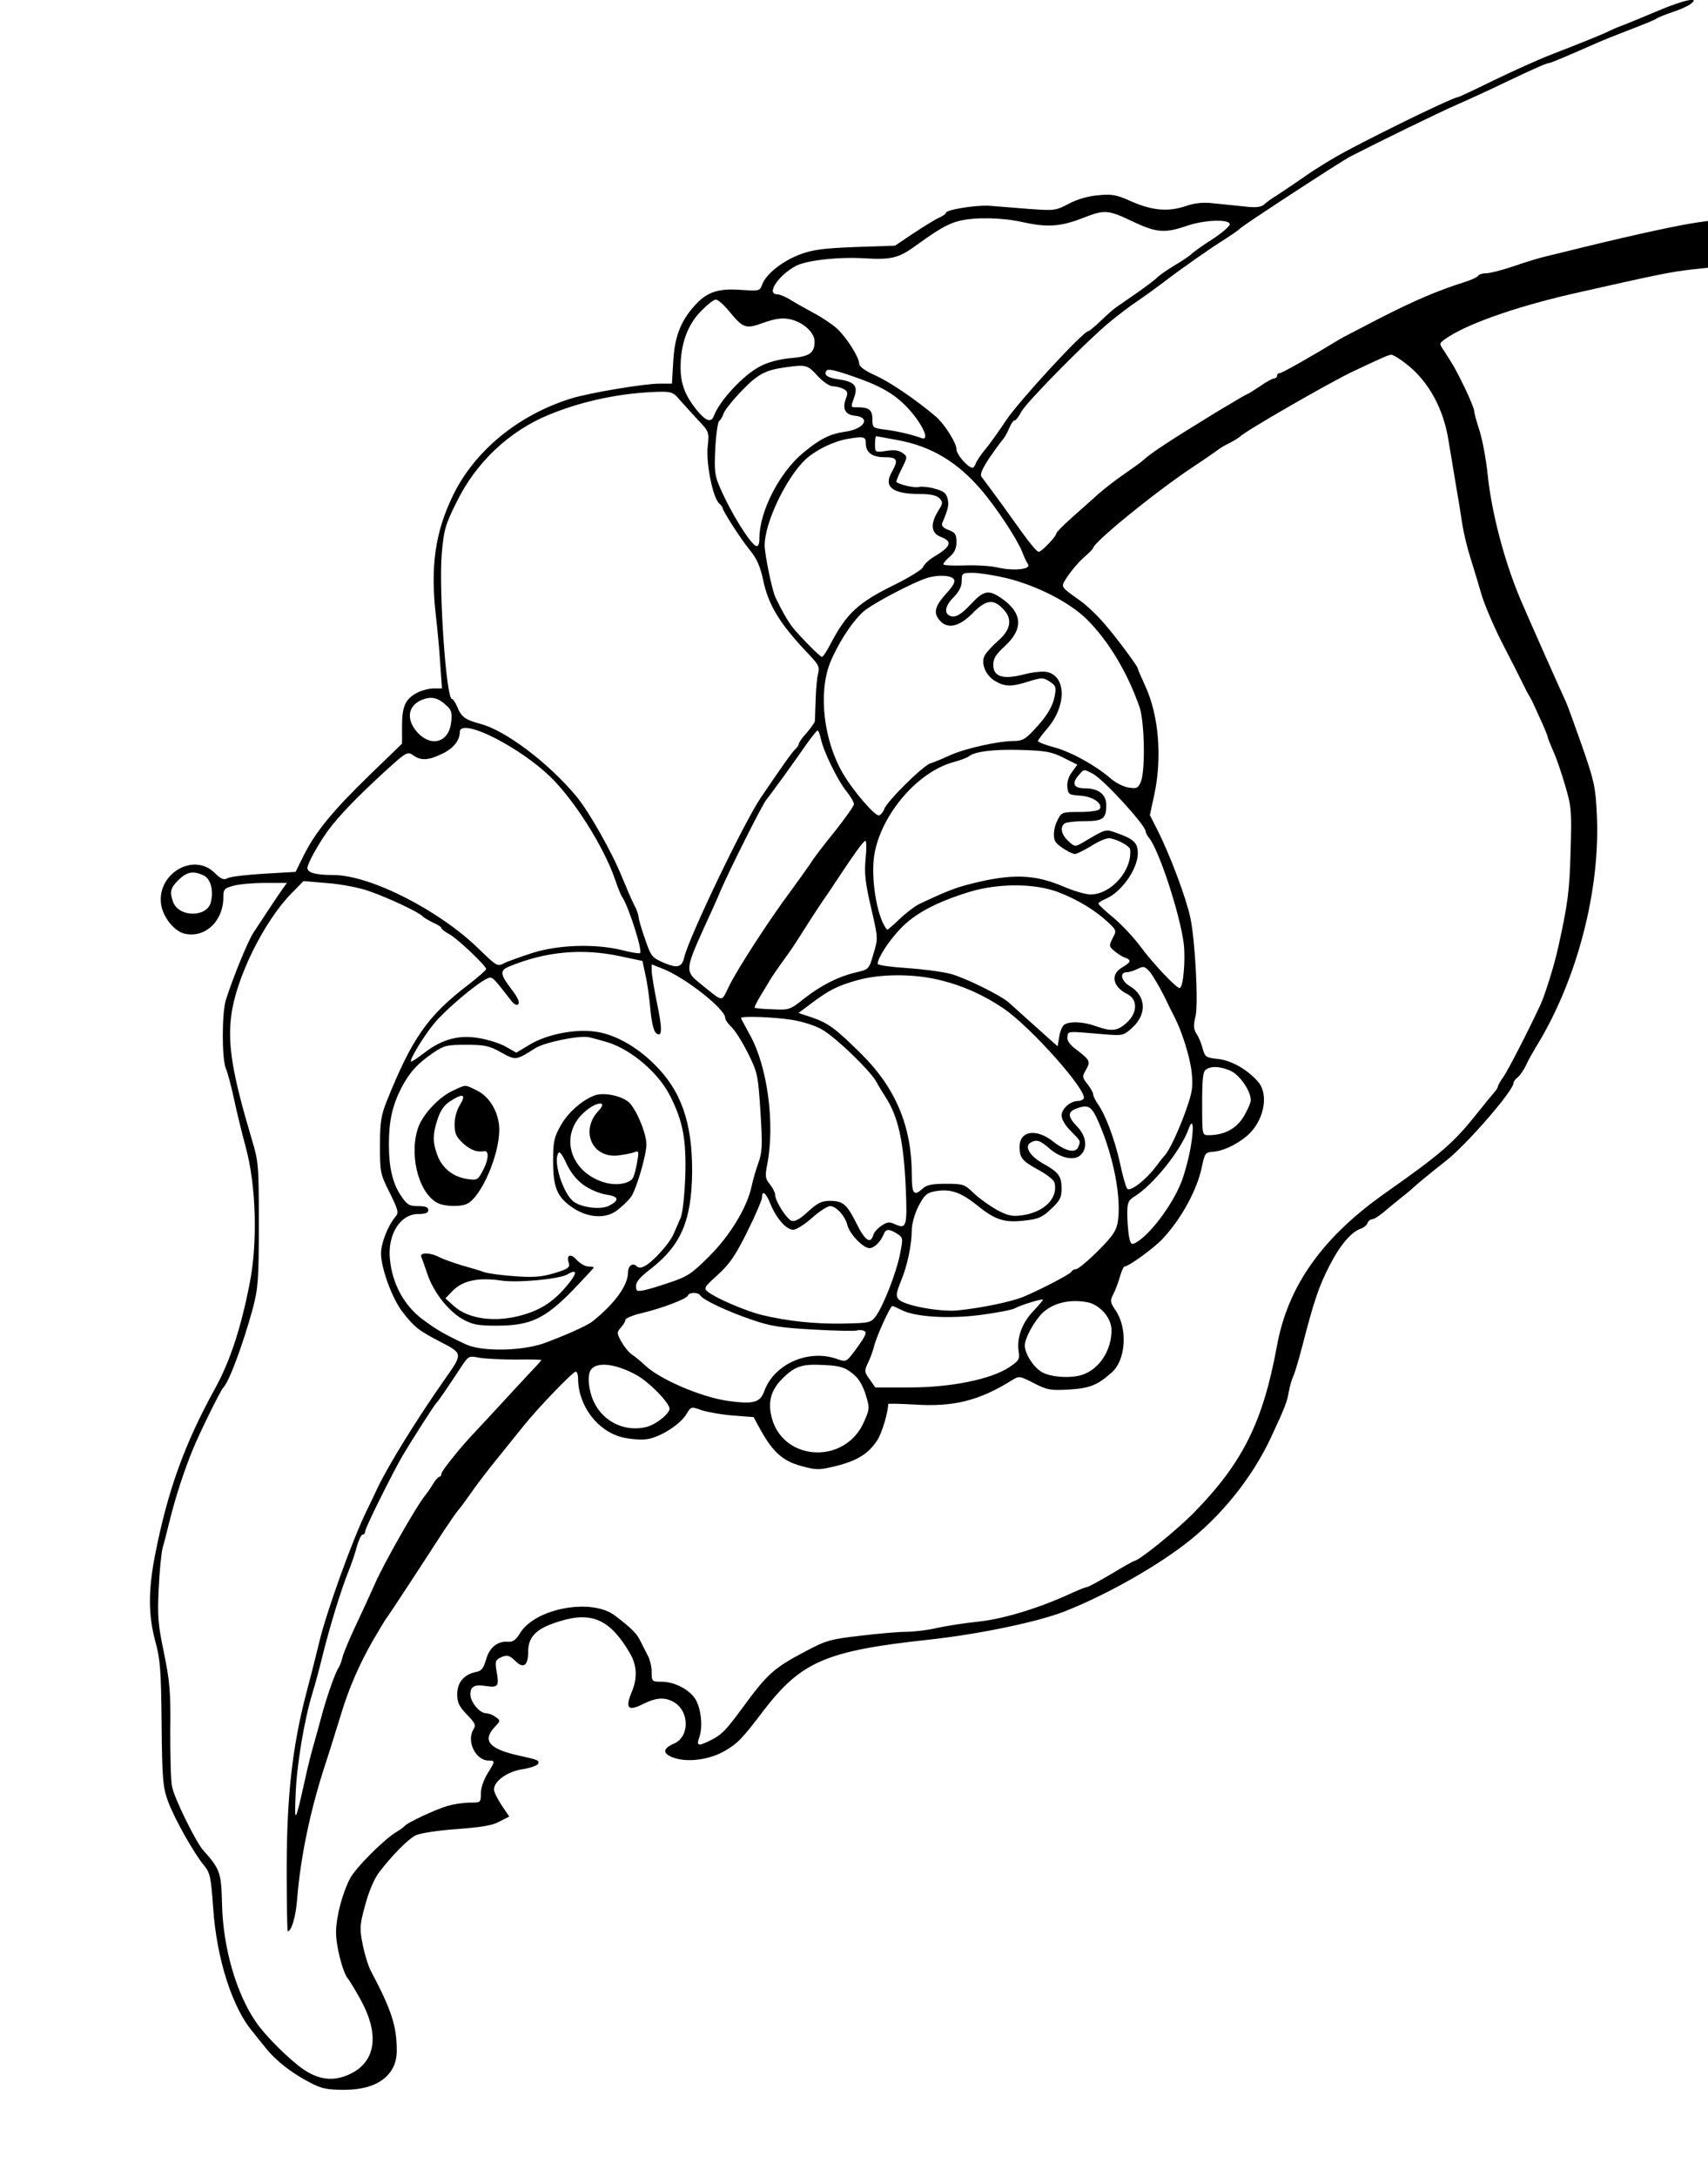 <?xml version="1.0" standalone="no"?>
<!DOCTYPE svg PUBLIC "-//W3C//DTD SVG 20010904//EN"
 "http://www.w3.org/TR/2001/REC-SVG-20010904/DTD/svg10.dtd">
<svg version="1.0" xmlns="http://www.w3.org/2000/svg"
 width="650pt" height="828pt" viewBox="0 0 650 828"
 preserveAspectRatio="xMidYMid meet">
<g transform="translate(0,828) scale(0.1,-0.1)"
fill="#000000" stroke="none">
<path d="M6310 8239 c-52 -22 -111 -46 -131 -54 -20 -7 -45 -18 -55 -23 -22
-11 -92 -40 -219 -89 -49 -19 -149 -64 -221 -99 -71 -35 -133 -64 -137 -64
-15 0 -264 -120 -424 -205 -45 -24 -116 -67 -158 -97 -42 -29 -91 -62 -108
-73 -18 -10 -38 -26 -46 -33 -11 -10 -30 -13 -73 -8 -32 3 -85 9 -117 12 -43
5 -73 2 -111 -11 -67 -22 -127 -16 -208 20 -53 24 -71 27 -122 22 -38 -3 -80
-15 -112 -32 -51 -27 -56 -27 -153 -20 -55 4 -122 10 -150 12 -52 3 -165 -15
-165 -27 0 -4 -12 -12 -27 -19 -16 -7 -59 -34 -97 -59 l-70 -47 -150 -5 c-124
-5 -162 -10 -211 -28 -68 -26 -129 -74 -144 -114 -10 -26 -11 -26 -83 -21 -88
6 -130 -9 -178 -64 -51 -58 -73 -117 -78 -210 l-5 -83 -47 0 c-59 0 -267 -35
-335 -56 -201 -62 -367 -198 -450 -367 -69 -141 -88 -273 -66 -462 5 -44 13
-124 16 -177 l7 -98 -32 0 c-17 0 -44 -7 -60 -15 -47 -24 -60 -52 -60 -127 l0
-68 -126 -122 c-140 -136 -204 -215 -249 -305 l-30 -61 -120 -7 c-66 -4 -128
-11 -139 -17 -14 -8 -25 -4 -50 21 -80 78 -219 -4 -203 -120 7 -50 52 -106 93
-113 77 -15 144 50 144 139 0 31 4 35 38 44 20 6 75 11 121 11 l83 0 -16 -22
c-17 -24 -74 -110 -112 -168 -21 -33 -76 -166 -104 -254 -16 -49 -16 -222 -1
-261 7 -16 21 -68 31 -115 10 -47 30 -130 45 -185 40 -146 46 -364 15 -520
-34 -173 -75 -296 -131 -398 -117 -212 -181 -390 -229 -635 -26 -134 -26 -228
1 -328 19 -69 22 -110 24 -314 2 -211 5 -241 24 -294 23 -64 100 -201 139
-247 21 -26 25 -43 33 -157 13 -197 74 -387 154 -478 5 -7 25 -32 44 -55 40
-51 100 -98 172 -135 41 -22 64 -27 127 -27 127 -1 202 55 202 149 0 93 -20
155 -99 304 -10 19 -24 65 -31 101 -12 61 -11 74 10 150 14 52 34 99 53 124
48 63 109 125 138 140 15 8 83 19 155 24 94 7 139 14 165 29 l37 19 -29 43
c-16 24 -29 50 -29 60 0 32 52 69 109 77 30 5 56 14 59 21 4 13 3 14 -78 32
-110 25 -135 57 -87 108 22 23 22 24 3 38 -11 8 -27 14 -36 14 -25 0 -60 43
-60 72 0 31 17 39 63 31 42 -6 47 1 37 55 -6 36 -5 44 11 52 26 14 37 12 60
-11 31 -31 49 -18 49 35 0 59 32 90 123 117 121 37 191 4 265 -124 26 -45 28
-93 7 -144 -27 -64 -16 -77 42 -48 52 26 85 27 120 6 58 -37 57 -132 -3 -157
-44 -19 -43 -39 2 -54 53 -18 136 -6 191 26 50 29 66 45 151 157 142 184 237
225 627 267 191 21 412 67 515 107 148 58 331 159 455 253 139 105 260 255
332 410 55 118 61 135 68 175 4 22 12 48 17 58 5 11 20 60 33 110 45 175 64
232 105 311 39 77 84 130 121 141 9 3 20 12 23 20 3 8 11 15 18 15 7 0 27 13
45 28 17 15 46 38 63 52 18 14 39 31 47 39 17 16 79 67 123 101 78 60 260 269
260 299 0 5 7 15 17 22 9 8 22 28 30 44 7 17 25 48 38 70 156 252 246 597 232
885 -5 105 -10 128 -56 260 -28 80 -55 154 -60 165 -20 43 -149 333 -173 390
-62 145 -112 334 -127 483 -6 57 -20 131 -31 165 -11 33 -20 66 -20 74 0 7
-16 46 -35 86 -36 74 -46 90 -79 141 -19 28 -19 29 0 43 75 56 264 123 484
174 332 75 375 84 463 94 l57 6 0 89 0 89 -37 -5 c-70 -10 -229 -44 -438 -95
-44 -11 -105 -26 -135 -33 -30 -7 -90 -25 -132 -40 -42 -14 -88 -26 -102 -26
-14 0 -28 -4 -31 -10 -3 -5 -27 -16 -53 -24 -103 -33 -183 -67 -317 -135 -77
-40 -147 -76 -155 -81 -110 -67 -221 -130 -230 -130 -5 0 -10 -4 -10 -10 0 -5
-5 -10 -11 -10 -6 0 -30 -13 -54 -30 -24 -16 -46 -30 -49 -30 -2 0 -53 -30
-113 -66 -178 -109 -250 -156 -281 -184 -9 -9 -42 -32 -72 -53 -30 -20 -75
-55 -100 -77 -25 -22 -71 -63 -102 -91 -32 -28 -58 -55 -58 -59 0 -11 -56 -70
-67 -70 -8 0 -37 36 -91 112 -19 27 -73 102 -127 174 -6 9 3 30 30 71 22 32
45 63 51 70 6 6 17 25 24 42 7 17 16 31 21 31 5 0 16 14 25 32 19 36 247 268
339 344 33 27 80 63 105 79 25 17 68 48 97 70 66 51 173 126 238 167 28 18 52
35 55 39 8 10 383 255 420 274 115 59 328 163 405 197 50 22 131 59 180 83
111 53 161 75 170 75 6 0 75 29 190 80 11 5 63 26 115 46 52 20 100 39 105 44
6 4 33 15 60 24 28 9 59 23 69 31 39 29 -25 16 -124 -26z m-1993 -805 c84 -39
117 -42 198 -14 69 24 165 27 165 6 0 -7 -30 -33 -67 -57 -38 -24 -72 -49 -78
-55 -5 -6 -35 -26 -65 -44 -30 -18 -59 -39 -65 -45 -5 -6 -39 -32 -73 -56 -35
-24 -73 -51 -85 -59 -12 -8 -38 -32 -59 -52 -22 -21 -42 -38 -46 -38 -19 0
-263 -265 -312 -338 -30 -45 -67 -97 -82 -114 -15 -18 -30 -41 -34 -50 -3 -10
-9 -18 -13 -18 -17 0 -61 50 -61 70 0 25 -46 97 -80 126 -76 64 -170 128 -226
154 -41 18 -64 35 -64 45 0 24 -45 96 -82 132 -18 17 -58 44 -88 60 -30 16
-71 39 -90 51 -19 12 -43 22 -52 22 -43 0 2 70 69 107 38 22 164 36 262 30
105 -6 131 0 203 53 83 60 119 80 161 90 60 14 162 12 237 -5 95 -21 145 -18
230 15 85 33 95 33 197 -16z m-1541 -340 c53 -64 62 -67 130 -42 43 15 69 19
96 14 51 -9 98 -50 98 -85 0 -45 -19 -58 -92 -64 -42 -4 -85 -15 -115 -31 -63
-32 -154 -130 -176 -188 -10 -28 -31 -21 -66 22 -44 55 -61 100 -61 162 0 87
26 161 76 212 24 25 50 46 58 46 8 0 31 -20 52 -46z m2577 -200 c84 -65 142
-172 160 -294 3 -19 15 -87 25 -150 11 -63 23 -137 27 -165 4 -27 17 -84 30
-125 13 -41 33 -108 45 -149 13 -41 50 -127 83 -190 33 -64 66 -129 74 -146 8
-16 18 -37 24 -45 5 -8 13 -25 19 -38 5 -12 19 -42 30 -66 11 -25 20 -48 20
-51 0 -3 9 -26 20 -51 12 -25 32 -84 46 -132 24 -81 26 -97 21 -252 -4 -150
-10 -198 -47 -365 -14 -65 -49 -177 -66 -215 -46 -100 -125 -253 -143 -279
-12 -16 -21 -33 -21 -37 0 -4 -7 -14 -15 -23 -8 -9 -36 -43 -62 -76 -89 -112
-135 -153 -348 -303 -241 -169 -373 -354 -415 -582 -53 -289 -129 -444 -312
-632 -63 -66 -214 -188 -231 -188 -2 0 -42 -22 -88 -50 -46 -27 -88 -50 -93
-50 -5 0 -27 -9 -50 -19 -120 -57 -264 -102 -361 -112 -55 -6 -128 -17 -162
-25 -34 -8 -86 -14 -115 -14 -29 0 -108 -7 -174 -15 -113 -13 -129 -17 -210
-60 -121 -64 -144 -85 -244 -222 -57 -77 -73 -94 -112 -114 -52 -26 -59 -25
-46 12 14 41 5 115 -19 148 -26 35 -79 61 -125 61 -37 0 -38 1 -38 38 0 20 -7
48 -15 62 -7 14 -20 39 -28 55 -13 28 -33 48 -97 97 -90 68 -306 27 -362 -69
-14 -23 -26 -32 -43 -31 -41 4 -72 -21 -85 -67 -10 -34 -17 -44 -39 -48 -45
-9 -71 -40 -71 -84 0 -32 7 -47 37 -78 31 -32 35 -40 25 -56 -28 -45 8 -119
58 -119 25 0 25 -2 -5 -50 -14 -23 -25 -54 -25 -75 0 -35 -1 -35 -42 -35 -24
0 -64 -6 -89 -14 -46 -14 -150 -63 -159 -75 -3 -4 -18 -15 -35 -25 -50 -32
-153 -136 -173 -175 -28 -53 -52 -143 -53 -199 -2 -52 25 -158 45 -182 7 -8
29 -45 49 -81 68 -124 59 -224 -26 -274 -65 -37 -126 -35 -191 9 -52 35 -146
128 -182 181 -75 109 -125 283 -129 447 -3 123 -7 134 -72 207 -28 32 -109
196 -118 241 -5 19 -7 114 -7 210 2 153 -2 191 -24 300 -23 110 -25 139 -20
245 3 66 10 136 15 155 6 19 17 64 26 100 21 87 58 201 91 279 26 63 104 221
114 231 22 21 75 165 112 300 20 77 23 107 23 320 0 226 -1 238 -27 325 -74
249 -92 358 -78 470 18 142 123 356 228 464 l47 48 94 -8 c52 -4 122 -18 155
-30 77 -27 187 -79 203 -95 7 -7 26 -18 43 -26 16 -7 30 -16 30 -20 0 -4 13
-14 28 -22 30 -15 142 -121 142 -134 0 -4 -30 -30 -67 -59 -155 -118 -215
-204 -311 -443 -22 -55 -26 -81 -26 -170 0 -101 1 -107 37 -179 32 -64 35 -77
23 -90 -29 -33 -56 -102 -56 -141 0 -56 43 -173 82 -223 45 -58 62 -71 145
-114 85 -44 85 -44 15 -143 -106 -151 -212 -323 -254 -410 -9 -19 -28 -60 -43
-90 -54 -110 -151 -380 -179 -495 -8 -33 -30 -122 -50 -197 -54 -206 -75 -397
-75 -675 0 -128 2 -233 4 -233 14 0 31 56 36 125 13 159 49 332 105 505 17 51
34 107 63 200 29 96 68 185 119 275 26 44 50 85 55 90 8 10 137 207 215 328
24 36 49 72 55 79 7 7 28 36 47 63 19 28 67 91 107 140 40 50 83 103 95 118
57 71 188 207 199 207 5 0 9 -12 9 -26 0 -103 74 -201 169 -224 29 -7 70 -10
92 -7 49 6 128 56 151 95 18 30 18 30 59 15 23 -7 77 -17 120 -20 l77 -6 25
-46 c48 -87 86 -121 156 -140 60 -16 67 -16 133 0 80 20 123 47 156 97 18 27
42 107 42 139 0 2 44 1 98 -2 150 -10 248 14 374 93 26 16 29 16 83 -12 51
-26 64 -28 134 -24 79 5 109 17 164 67 52 48 59 167 12 235 -19 28 -21 36 -10
57 7 13 19 43 26 67 6 23 15 42 18 42 16 0 111 69 145 105 72 77 132 187 150
275 11 52 13 55 44 57 35 3 82 24 121 55 69 53 93 160 49 211 -41 47 -101 81
-152 87 -46 5 -50 7 -59 39 -4 18 -15 44 -23 56 -12 18 -13 32 -4 69 11 50 -2
289 -20 374 -17 78 -77 237 -123 329 l-31 61 17 79 c30 140 17 300 -34 411
-16 35 -29 65 -29 68 0 8 -76 111 -125 168 -27 32 -68 71 -90 87 -83 60 -80
52 -52 96 14 21 41 53 61 71 20 17 36 34 36 36 0 21 238 215 380 309 47 31 90
61 96 66 6 5 26 17 45 26 19 10 36 21 39 24 13 17 341 206 430 248 115 54 135
63 145 63 7 0 33 -16 58 -36z m-2242 -44 c21 -23 46 -40 59 -40 11 0 30 -5 40
-10 16 -9 18 -15 9 -37 -14 -38 -3 -61 33 -65 64 -6 38 -51 -36 -61 -57 -8
-97 -28 -159 -80 -91 -75 -167 -224 -167 -325 0 -22 -4 -32 -12 -30 -22 7 -96
126 -136 218 -22 49 -24 65 -20 153 3 55 10 102 15 105 6 4 13 17 17 29 4 12
35 51 70 87 62 64 89 78 171 89 71 10 79 8 116 -33z m165 -13 c93 -34 144 -68
194 -127 48 -58 67 -109 36 -97 -31 12 -94 27 -138 32 -46 6 -48 7 -48 40 0
35 -13 45 -56 45 -28 0 -27 -2 -13 39 15 42 1 58 -57 67 -45 6 -60 17 -49 33
5 10 43 0 131 -32z m-689 -79 c16 -18 47 -52 70 -77 42 -44 42 -46 36 -102 -6
-63 19 -190 43 -214 8 -7 14 -16 14 -18 0 -11 71 -121 104 -161 26 -32 39 -61
50 -112 20 -97 64 -169 174 -284 38 -40 42 -49 35 -75 -4 -16 -8 -61 -9 -100
-1 -38 -3 -74 -3 -80 -1 -5 -15 -25 -31 -44 -17 -18 -30 -37 -30 -42 0 -4 -7
-15 -16 -23 -14 -15 -31 -38 -129 -182 -63 -93 -272 -528 -291 -607 -9 -39
-26 -43 -80 -20 -43 19 -47 24 -69 89 -14 38 -24 76 -25 84 0 8 -7 29 -16 45
-9 17 -29 64 -46 105 -38 95 -126 251 -175 310 -106 127 -269 250 -364 275
-59 16 -73 26 -89 65 -7 17 -16 30 -20 30 -22 0 -50 409 -39 551 8 92 13 111
56 197 74 152 201 272 353 334 129 53 274 83 417 87 48 1 56 -2 80 -31z m708
-165 c0 -35 24 -53 71 -53 50 0 54 -10 27 -58 -31 -55 4 -82 107 -82 40 0 64
-5 75 -16 14 -15 14 -19 -5 -49 -30 -49 -27 -84 10 -98 47 -18 40 -37 -29 -78
-18 -11 -35 -28 -38 -37 -3 -9 -53 -40 -112 -69 -136 -67 -180 -108 -241 -225
-14 -27 -28 -48 -32 -48 -7 0 -81 75 -112 113 -18 23 -43 67 -65 114 -13 27
-41 164 -41 198 0 86 83 259 156 327 41 37 105 68 161 78 61 10 68 8 68 -17z
m122 12 c128 -24 225 -82 318 -190 57 -67 135 -185 155 -235 7 -19 17 -40 22
-47 15 -19 -52 -27 -114 -13 -29 7 -88 10 -131 8 -42 -1 -77 0 -77 5 0 4 11
17 25 29 18 15 25 32 25 56 0 28 -5 36 -30 45 -21 8 -28 16 -24 27 23 54 26
69 20 93 -5 20 -16 29 -48 37 -22 7 -50 9 -60 7 -16 -5 -74 8 -87 19 -1 1 7
24 20 49 23 46 23 47 4 61 -14 10 -32 13 -62 8 -43 -6 -43 -6 -43 25 0 17 2
31 4 31 2 0 39 -7 83 -15z m413 -525 c114 -28 239 -91 305 -156 83 -82 155
-202 201 -333 20 -56 23 -242 6 -285 -11 -26 -16 -28 -48 -23 -19 3 -50 19
-68 35 -55 48 -148 100 -214 118 -34 9 -62 20 -62 24 0 3 16 25 36 48 74 87
72 200 -3 215 -15 3 -55 -1 -88 -10 -79 -20 -115 -8 -115 37 0 24 10 40 44 71
73 67 67 129 -17 185 -45 30 -64 26 -109 -22 -40 -43 -62 -56 -82 -48 -25 10
-19 40 14 72 20 21 30 40 30 61 0 30 2 31 43 31 23 0 80 -9 127 -20z m-201 -3
c8 -10 1 -24 -29 -57 -43 -48 -49 -73 -23 -102 29 -33 74 -23 123 27 51 52 79
57 115 20 39 -38 34 -79 -16 -123 -23 -20 -45 -45 -51 -55 -16 -30 1 -74 36
-97 40 -24 63 -25 132 -3 49 15 54 15 79 -1 23 -15 25 -21 19 -54 -8 -42 -31
-80 -83 -134 -29 -31 -42 -38 -73 -38 -58 0 -184 -28 -242 -54 -28 -13 -62
-27 -75 -31 -29 -9 -166 -145 -176 -174 -3 -10 -12 -21 -19 -24 -14 -6 -98 91
-139 161 -72 124 -93 302 -49 417 28 70 80 153 125 195 30 29 191 114 247 131
40 12 87 10 99 -4z m-1931 -481 c20 -17 23 -28 19 -64 -8 -77 -75 -97 -128
-40 -44 49 -38 101 15 124 36 15 62 10 94 -20z m188 -126 c75 -39 153 -93 206
-144 92 -88 205 -267 248 -391 11 -32 23 -63 28 -69 23 -33 78 -203 68 -213
-2 -3 -33 2 -68 11 -102 25 -240 21 -340 -10 -46 -15 -95 -32 -110 -40 -25
-13 -28 -11 -97 56 -151 147 -413 280 -553 280 -68 0 -98 9 -98 27 0 16 41 91
79 143 39 53 106 123 208 217 90 82 93 84 115 69 30 -22 59 -20 112 6 42 20
66 51 66 83 0 27 56 16 136 -25z m1238 -2 c9 -45 63 -157 97 -199 16 -20 29
-42 29 -49 0 -7 -33 -53 -73 -104 -41 -50 -82 -104 -92 -121 -11 -16 -45 -64
-75 -105 -78 -104 -201 -293 -235 -362 -32 -64 -18 -65 -114 12 -53 43 -52 53
14 200 27 58 57 125 67 150 36 83 158 326 174 346 21 26 112 152 154 213 19
27 38 50 41 51 4 0 9 -14 13 -32z m924 -72 l52 -26 -21 -29 c-13 -17 -19 -39
-17 -57 3 -27 6 -29 49 -32 48 -3 87 -30 74 -51 -3 -6 -37 -11 -75 -11 -67 0
-70 -1 -85 -30 -16 -31 -19 -69 -7 -85 10 -15 59 -45 73 -45 7 0 34 14 61 30
26 17 57 30 67 30 25 0 81 -29 82 -43 8 -80 -73 -171 -151 -171 -19 0 -66 14
-105 31 -108 46 -196 49 -352 9 -56 -14 -92 -28 -192 -75 -19 -9 -54 -36 -78
-59 -25 -24 -46 -42 -47 -40 -35 39 -60 175 -51 267 16 156 161 333 305 371
25 7 50 16 56 21 23 19 94 28 199 25 96 -3 117 -7 163 -30z m110 -60 c41 -21
201 -196 202 -220 0 -5 6 -17 13 -25 38 -46 118 -291 132 -403 7 -63 -2 -168
-16 -168 -13 0 -101 93 -149 158 -25 34 -71 83 -102 109 -32 26 -58 51 -58 54
0 4 13 12 29 19 58 24 121 113 121 172 0 41 -15 55 -83 79 -41 14 -36 16 -129
-39 -26 -15 -29 -15 -53 8 -27 25 -32 54 -12 67 6 4 40 8 75 8 70 0 82 9 82
62 0 40 -30 63 -82 63 -43 0 -51 19 -21 52 19 22 17 21 51 4z m-864 -325 c-5
-57 -1 -90 21 -186 27 -116 27 -116 9 -175 -17 -59 -17 -59 -68 -71 -67 -16
-130 -48 -197 -100 -52 -42 -56 -43 -119 -40 -36 1 -66 4 -68 6 -2 2 9 24 25
50 15 25 33 54 38 63 6 9 24 36 40 58 38 52 47 66 90 134 19 30 40 62 46 71 6
9 27 41 48 71 91 138 127 188 134 188 5 0 5 -31 1 -69z m-2520 -62 c28 -13 40
-58 28 -104 -16 -57 -121 -56 -143 2 -14 38 -11 53 20 84 32 31 55 36 95 18z
m3253 -64 c75 -29 141 -69 190 -115 32 -30 33 -32 17 -61 -14 -28 -14 -31 8
-49 13 -11 31 -22 41 -25 24 -9 21 -17 -13 -37 -45 -26 -36 -73 20 -101 40
-20 39 -70 0 -107 -36 -34 -59 -37 -120 -15 -47 17 -98 19 -119 6 -8 -5 -17
-26 -20 -46 l-6 -37 -85 76 c-47 42 -92 83 -100 90 -31 28 -167 95 -223 110
-31 8 -107 18 -167 22 -61 4 -110 11 -110 16 0 22 42 87 87 134 54 57 136 101
263 140 110 33 246 33 337 -1z m-1667 -244 l85 -18 11 -52 c7 -28 15 -87 19
-131 4 -48 13 -84 21 -91 24 -20 26 11 4 115 -11 54 -20 109 -20 122 l0 24 43
-17 c86 -34 237 -153 237 -187 0 -7 11 -23 24 -35 14 -13 42 -58 63 -100 36
-73 38 -82 47 -222 8 -129 7 -153 -8 -195 -10 -27 -21 -67 -26 -90 -17 -79
-81 -185 -160 -264 -68 -68 -83 -78 -155 -102 -90 -30 -121 -37 -123 -25 -6
25 4 39 58 81 113 89 152 183 154 366 1 188 -42 311 -146 412 -68 67 -151 113
-223 122 -76 11 -181 -10 -245 -47 l-55 -33 -39 22 c-22 13 -67 27 -101 33
-77 14 -141 -3 -208 -54 -25 -19 -48 -35 -52 -35 -11 0 46 96 88 146 42 51
159 150 199 169 21 10 21 10 87 -75 15 -21 27 -28 33 -22 7 7 -2 27 -26 58
-43 56 -45 71 -8 86 138 57 277 70 422 39z m2070 -151 c17 -36 35 -72 40 -81
28 -54 59 -153 65 -209 6 -57 3 -76 -24 -152 -28 -77 -64 -153 -81 -168 -3 -3
-18 -22 -33 -42 -36 -48 -95 -94 -107 -82 -5 5 -18 50 -28 99 -21 92 -54 181
-85 225 -9 13 -17 30 -17 36 0 6 -10 24 -22 39 -20 25 -20 29 -5 54 18 31 15
37 -36 76 -26 19 -37 35 -35 49 3 23 -3 22 138 10 73 -6 76 -5 108 24 58 52
54 122 -8 159 -33 19 -41 53 -12 53 9 0 28 6 42 13 22 11 27 10 47 -13 11 -14
35 -55 53 -90z m-848 59 c84 -21 162 -56 236 -106 106 -72 323 -317 306 -344
-3 -5 -13 -9 -22 -9 -29 0 -62 -30 -62 -55 0 -14 14 -39 35 -59 38 -39 38 -37
29 -60 -10 -26 -48 -18 -95 19 -65 52 -129 42 -129 -20 0 -41 11 -54 70 -86
32 -17 60 -39 63 -49 15 -59 -38 -113 -123 -125 -37 -5 -54 -2 -95 20 -27 15
-67 43 -88 63 -36 35 -41 37 -106 37 -52 0 -74 -4 -88 -17 -35 -32 -43 -23
-43 51 0 184 -61 330 -192 460 -100 99 -127 118 -188 139 l-51 17 48 36 c69
52 100 67 173 88 91 26 221 26 322 0z m-569 -150 c43 -7 90 -22 117 -38 52
-30 179 -153 204 -196 9 -17 25 -43 36 -60 48 -74 69 -167 77 -346 6 -146 3
-158 -41 -138 -21 10 -30 9 -52 -6 -14 -9 -29 -26 -31 -36 -10 -35 -32 -19
-63 44 -37 74 -52 87 -102 87 -31 0 -47 -8 -83 -41 -30 -28 -50 -39 -62 -35
-19 6 -63 75 -63 99 0 8 -9 26 -20 40 -18 22 -19 31 -10 77 30 156 0 375 -67
493 -18 33 -33 61 -33 63 0 8 123 4 193 -7z m-699 -86 c90 -29 191 -115 236
-203 49 -97 62 -166 58 -305 -3 -75 -10 -143 -18 -160 -7 -16 -19 -44 -27 -62
-15 -35 -77 -104 -109 -121 -15 -8 -24 -8 -32 0 -14 14 -32 1 -32 -24 0 -50
-52 -121 -137 -188 -20 -16 -114 -57 -183 -82 -86 -30 -235 -32 -295 -5 -84
39 -113 56 -168 97 -69 52 -114 134 -123 227 -10 95 39 173 108 173 27 0 38 4
38 15 0 11 -11 15 -39 15 -33 0 -42 5 -64 38 -32 46 -47 107 -47 197 0 89 13
147 47 214 32 61 62 94 124 136 40 27 52 29 124 29 70 0 87 -4 132 -29 56 -31
56 -31 130 16 35 22 164 49 203 42 14 -3 47 -12 74 -20z m2367 -107 c36 -15
79 -77 79 -113 0 -10 -13 -39 -28 -64 -29 -46 -74 -69 -133 -69 -24 0 -24 0
-24 120 0 96 3 123 15 130 21 14 52 12 91 -4z m-499 -199 c57 -132 86 -287 72
-377 -6 -34 -19 -54 -76 -111 -38 -38 -76 -69 -83 -69 -7 0 -15 -4 -17 -9 -3
-9 -116 -68 -183 -96 -46 -19 -161 -43 -251 -52 -71 -6 -205 19 -225 43 -10
12 -8 25 9 67 25 59 42 141 42 198 0 20 11 60 25 88 22 42 31 51 61 57 60 11
99 -2 164 -54 69 -56 105 -67 187 -56 45 5 62 13 94 44 33 31 39 43 39 77 0
47 -11 62 -72 96 -49 28 -70 63 -47 78 23 14 37 10 73 -22 43 -37 95 -48 119
-24 27 26 21 71 -13 107 -36 37 -38 55 -7 68 49 19 61 12 89 -53z m348 -100
c-7 -38 -22 -94 -34 -125 -35 -89 -121 -203 -175 -232 -16 -8 -19 -4 -25 28
-3 20 -6 58 -6 84 0 41 4 50 28 65 71 44 176 175 205 256 18 50 22 6 7 -76z
m-1597 -211 c23 -55 60 -96 86 -96 11 0 43 20 71 45 28 25 59 45 69 45 23 0
58 -38 66 -73 9 -34 60 -87 84 -87 18 0 43 25 54 53 8 21 21 21 51 2 23 -15
23 -17 11 -78 -14 -71 -63 -196 -92 -236 -19 -25 -24 -26 -124 -28 -107 -2
-212 9 -311 33 -60 15 -170 62 -203 87 -18 14 -17 17 37 66 45 41 67 73 112
164 31 62 56 121 56 130 0 30 15 18 33 -27z m-268 -346 c10 -17 104 -61 195
-92 72 -25 109 -31 240 -38 85 -5 158 -6 163 -3 4 2 15 2 23 -1 12 -5 11 -10
-3 -34 -10 -15 -28 -41 -41 -57 -21 -27 -25 -28 -56 -17 -108 39 -239 -18
-277 -121 -16 -45 -41 -52 -141 -38 -100 15 -254 80 -312 134 -17 16 -40 35
-52 43 -12 8 -29 30 -40 49 -17 32 -17 35 -1 53 9 10 17 23 17 29 0 6 28 18
63 26 79 19 171 54 175 67 5 13 39 13 47 0z m1267 -60 c-43 -45 -64 -103 -55
-156 4 -27 0 -33 -36 -57 -69 -46 -222 -77 -377 -77 l-133 0 -21 30 c-21 29
-21 33 -7 63 9 18 19 46 23 62 8 36 62 155 70 155 3 0 18 -7 34 -15 51 -27
181 -35 303 -19 60 8 118 19 129 25 24 13 102 37 107 33 1 -1 -15 -21 -37 -44z
m207 34 c48 -10 91 -60 91 -106 0 -75 -44 -145 -106 -168 -43 -17 -126 -12
-160 9 -32 19 -64 70 -64 101 0 27 36 93 68 124 41 38 104 53 171 40z m-2176
-218 c53 1 97 0 97 -2 0 -2 -21 -25 -46 -51 -25 -27 -80 -86 -122 -132 -43
-46 -84 -91 -93 -100 -44 -46 -119 -139 -119 -149 0 -7 -4 -12 -8 -12 -4 0
-15 -12 -24 -27 -9 -16 -24 -37 -33 -48 -32 -40 -155 -256 -188 -332 -19 -43
-53 -116 -75 -163 -22 -47 -44 -99 -48 -115 -4 -17 -11 -35 -15 -41 -12 -15
-47 -116 -65 -184 -8 -30 -21 -77 -29 -105 -8 -27 -25 -93 -36 -145 -35 -158
-39 -164 -34 -50 4 113 33 286 65 390 11 36 26 92 34 125 28 115 72 261 106
345 10 25 23 64 29 88 7 23 16 42 21 42 6 0 10 6 10 13 0 13 103 220 142 287
33 56 122 195 128 200 6 5 42 57 95 138 28 42 29 43 69 35 23 -4 85 -7 139 -7z
m456 -57 c47 -25 118 -96 129 -127 5 -17 -47 -61 -86 -72 -81 -21 -164 17
-201 93 -21 43 -27 102 -13 123 21 33 93 25 171 -17z m824 5 c24 -18 39 -43
51 -80 16 -52 16 -55 -5 -103 -73 -171 -321 -152 -355 27 -11 55 4 98 47 139
48 46 73 53 161 48 55 -3 74 -9 101 -31z"/>
<path d="M1725 4130 c-50 -22 -109 -83 -130 -132 -41 -100 -6 -254 68 -295 27
-15 92 -17 117 -3 53 29 120 185 120 280 0 65 -36 127 -87 151 -45 22 -39 22
-88 -1z m26 -54 c-13 -20 -21 -50 -21 -75 0 -35 6 -47 32 -72 28 -25 53 -35
81 -30 18 3 17 -30 -3 -69 -21 -41 -23 -42 -60 -37 -53 7 -95 39 -114 87 -20
51 -20 84 0 143 10 31 26 53 47 66 49 32 62 27 38 -13z"/>
<path d="M2265 4112 c-48 -17 -104 -66 -131 -115 -26 -46 -29 -62 -29 -137 0
-101 16 -137 76 -177 57 -38 124 -42 166 -10 18 13 42 36 53 50 20 25 60 160
60 202 0 43 -41 140 -69 162 -30 24 -93 36 -126 25z m13 -59 c-72 -76 -24
-183 76 -170 23 3 49 8 60 12 17 7 18 4 11 -36 -4 -24 -11 -52 -16 -61 -12
-22 -60 -31 -105 -19 -134 37 -178 180 -82 267 45 42 94 47 56 7z m-58 -282
c23 -17 61 -33 86 -37 49 -7 53 -21 13 -42 -29 -16 -100 -9 -133 13 -43 28
-85 163 -59 189 4 4 17 -15 29 -43 15 -32 37 -60 64 -80z"/>
<path d="M1603 3498 c3 -7 13 -36 23 -65 23 -70 80 -142 134 -173 38 -21 58
-25 130 -25 128 0 183 26 288 133 45 47 82 87 82 89 0 1 -9 3 -20 3 -12 0 -32
11 -45 25 -24 27 -41 20 -30 -13 4 -16 -5 -22 -55 -37 -47 -14 -78 -17 -147
-12 -48 3 -101 10 -118 15 -16 6 -57 18 -89 27 -33 10 -71 24 -85 31 -33 18
-74 18 -68 2z m556 -109 c-51 -61 -97 -92 -169 -113 -102 -30 -207 -17 -263
34 l-32 29 30 31 c38 37 96 49 180 37 63 -10 223 5 254 23 39 23 39 6 0 -41z"/>
</g>
</svg>
